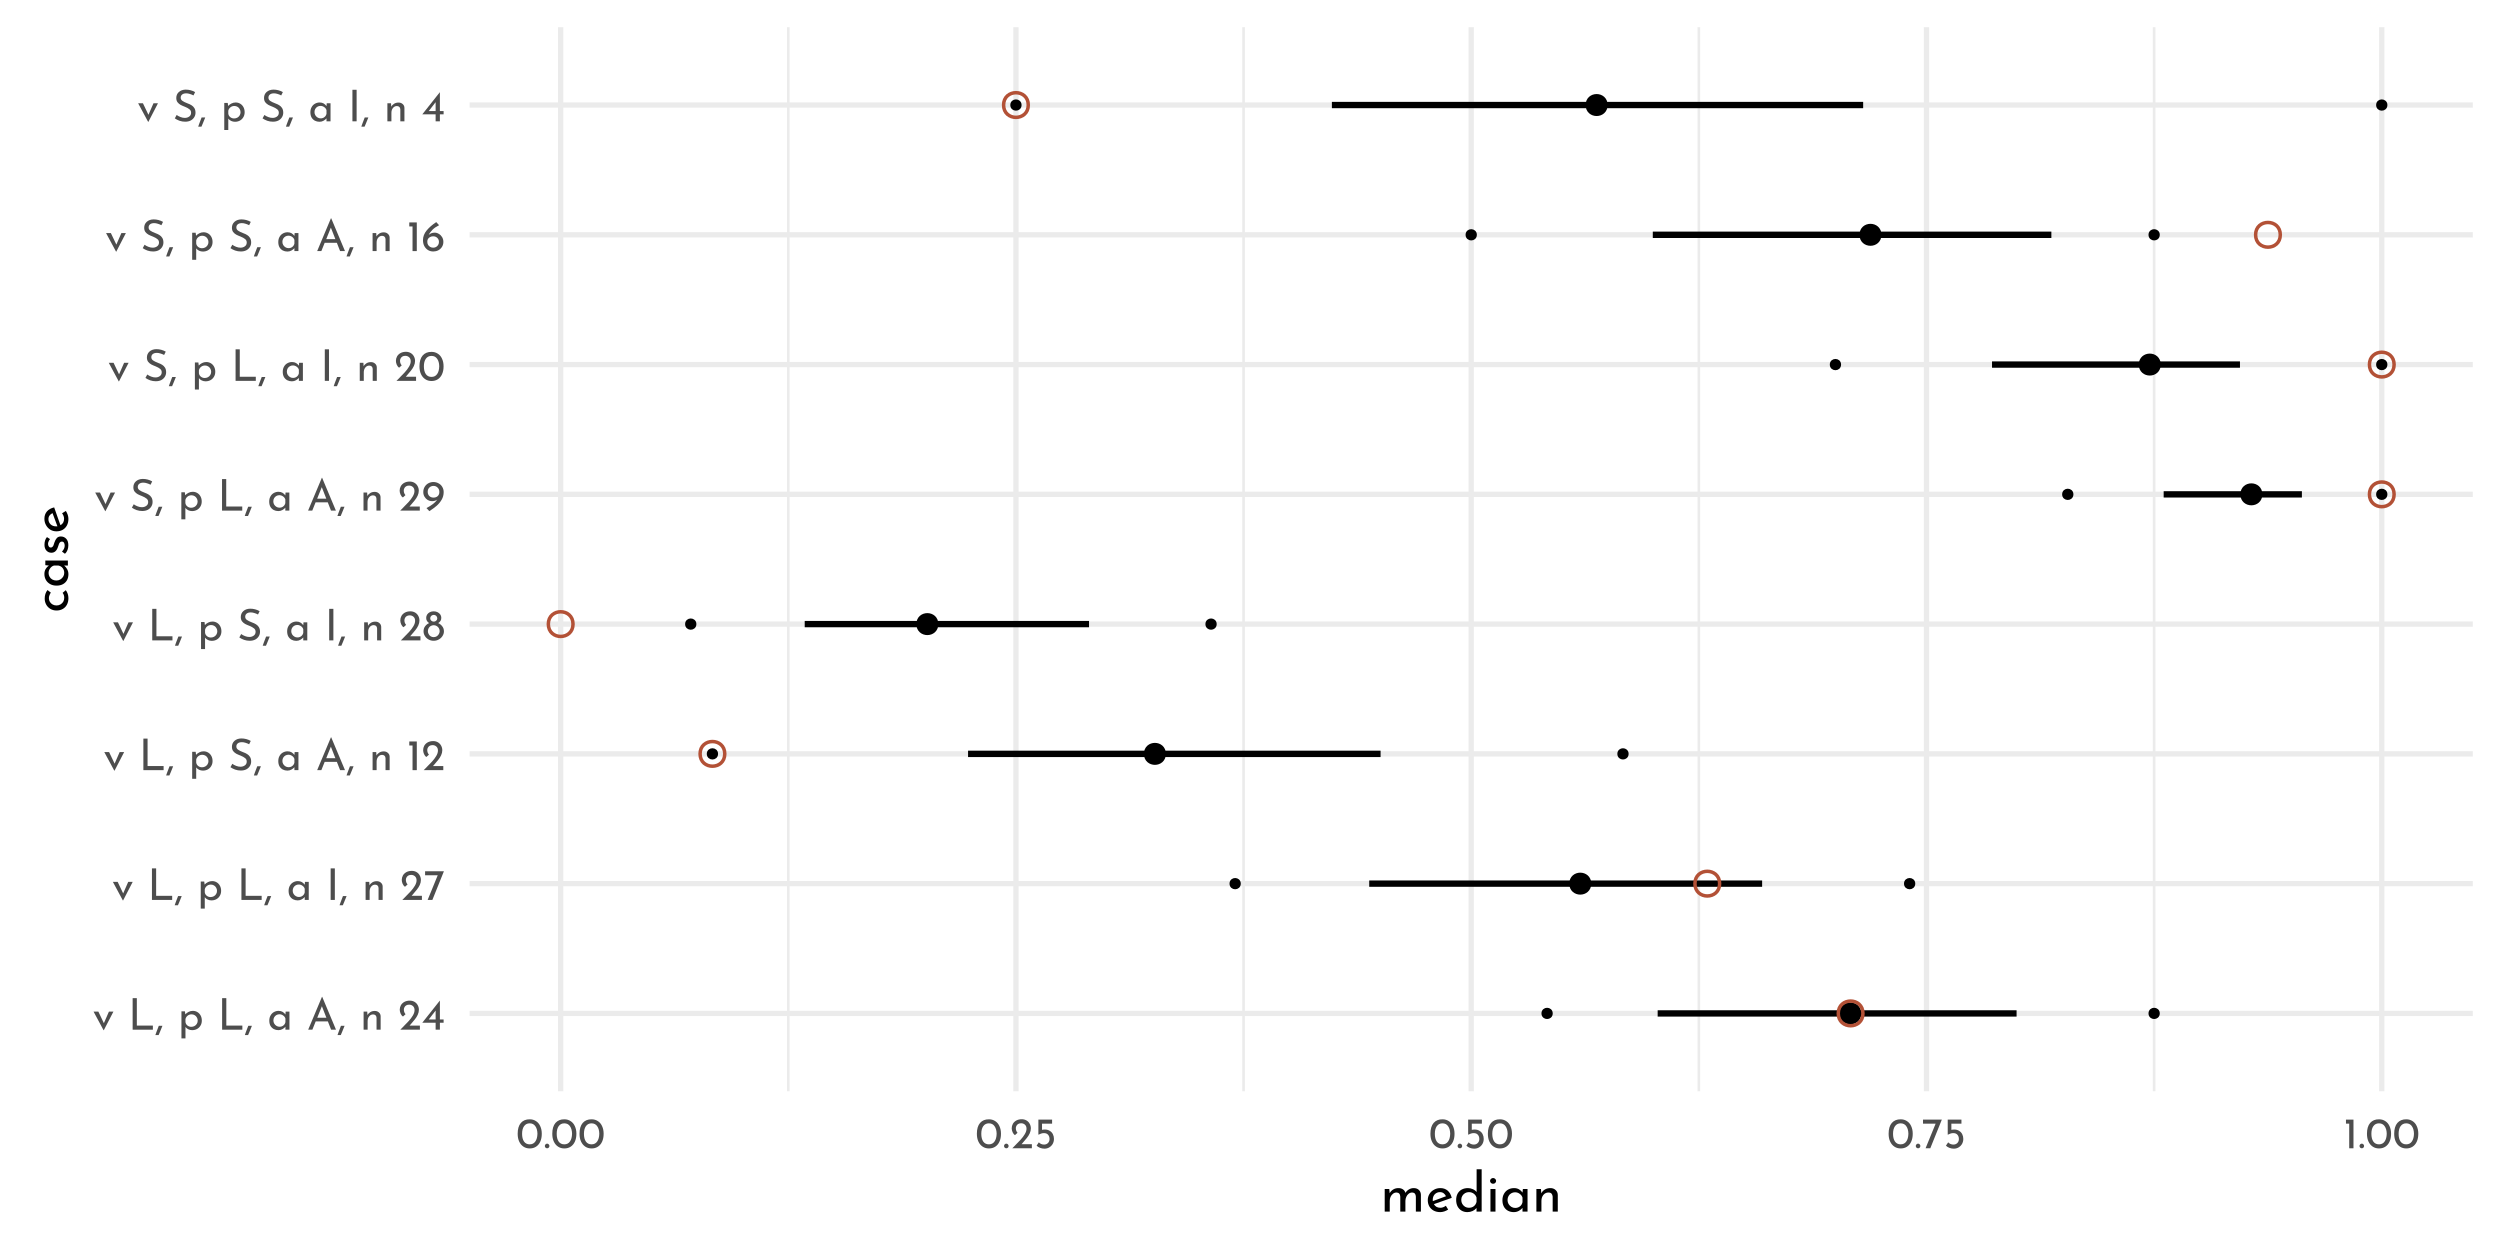 <?xml version="1.0" encoding="UTF-8"?>
<svg xmlns="http://www.w3.org/2000/svg" xmlns:xlink="http://www.w3.org/1999/xlink" width="504pt" height="252pt" viewBox="0 0 504 252" version="1.1">
<defs>
<g>
<symbol overflow="visible" id="glyph0-0">
<path style="stroke:none;" d=""/>
</symbol>
<symbol overflow="visible" id="glyph0-1">
<path style="stroke:none;" d="M 4.172 -3.641 L 2.234 0.109 L 2.188 0.109 L 0.172 -3.641 L 1.141 -3.641 L 2.25 -1.312 L 3.266 -3.641 Z M 4.172 -3.641 "/>
</symbol>
<symbol overflow="visible" id="glyph0-2">
<path style="stroke:none;" d=""/>
</symbol>
<symbol overflow="visible" id="glyph0-3">
<path style="stroke:none;" d="M 1.766 -6.359 L 1.766 -0.828 L 5 -0.828 L 5 0 L 0.922 0 L 0.922 -6.359 Z M 1.766 -6.359 "/>
</symbol>
<symbol overflow="visible" id="glyph0-4">
<path style="stroke:none;" d="M 0.953 0.453 L 0.688 1.078 L 0.031 1.078 L 0.25 0.453 C 0.52 -0.254 0.676 -0.664 0.719 -0.781 L 1.453 -0.781 Z M 0.953 0.453 "/>
</symbol>
<symbol overflow="visible" id="glyph0-5">
<path style="stroke:none;" d="M 3.016 -3.797 C 3.359 -3.797 3.664 -3.711 3.938 -3.547 C 4.219 -3.379 4.438 -3.145 4.594 -2.844 C 4.75 -2.551 4.828 -2.211 4.828 -1.828 C 4.828 -1.453 4.738 -1.117 4.562 -0.828 C 4.395 -0.535 4.16 -0.305 3.859 -0.141 C 3.566 0.016 3.238 0.094 2.875 0.094 C 2.602 0.094 2.348 0.035 2.109 -0.078 C 1.867 -0.191 1.676 -0.348 1.531 -0.547 L 1.531 1.75 L 0.719 1.75 L 0.719 -3.703 L 1.422 -3.703 L 1.5 -3.094 C 1.688 -3.301 1.91 -3.469 2.172 -3.594 C 2.43 -3.727 2.711 -3.797 3.016 -3.797 Z M 2.703 -0.578 C 2.93 -0.578 3.145 -0.629 3.344 -0.734 C 3.539 -0.836 3.695 -0.984 3.812 -1.172 C 3.938 -1.367 4 -1.586 4 -1.828 C 4 -2.066 3.941 -2.281 3.828 -2.469 C 3.723 -2.664 3.578 -2.816 3.391 -2.922 C 3.203 -3.035 2.992 -3.094 2.766 -3.094 C 2.453 -3.094 2.188 -3.004 1.969 -2.828 C 1.75 -2.66 1.602 -2.43 1.531 -2.141 L 1.531 -1.531 C 1.57 -1.25 1.703 -1.02 1.922 -0.844 C 2.148 -0.664 2.41 -0.578 2.703 -0.578 Z M 2.703 -0.578 "/>
</symbol>
<symbol overflow="visible" id="glyph0-6">
<path style="stroke:none;" d="M 4.453 -3.641 L 4.453 0 L 3.641 0 L 3.641 -0.594 C 3.504 -0.426 3.312 -0.27 3.062 -0.125 C 2.82 0.02 2.547 0.094 2.234 0.094 C 1.891 0.094 1.578 0.02 1.297 -0.125 C 1.016 -0.281 0.789 -0.5 0.625 -0.781 C 0.469 -1.07 0.391 -1.422 0.391 -1.828 C 0.391 -2.223 0.473 -2.566 0.641 -2.859 C 0.805 -3.16 1.031 -3.391 1.312 -3.547 C 1.602 -3.711 1.922 -3.797 2.266 -3.797 C 2.578 -3.797 2.848 -3.727 3.078 -3.594 C 3.305 -3.457 3.492 -3.281 3.641 -3.062 L 3.688 -3.641 Z M 2.453 -0.594 C 2.754 -0.594 3.008 -0.676 3.219 -0.844 C 3.438 -1.008 3.578 -1.234 3.641 -1.516 L 3.641 -2.25 C 3.566 -2.5 3.414 -2.703 3.188 -2.859 C 2.969 -3.023 2.711 -3.109 2.422 -3.109 C 2.211 -3.109 2.016 -3.055 1.828 -2.953 C 1.641 -2.848 1.488 -2.695 1.375 -2.5 C 1.27 -2.312 1.219 -2.098 1.219 -1.859 C 1.219 -1.629 1.273 -1.414 1.391 -1.219 C 1.504 -1.031 1.656 -0.879 1.844 -0.766 C 2.031 -0.648 2.234 -0.594 2.453 -0.594 Z M 2.453 -0.594 "/>
</symbol>
<symbol overflow="visible" id="glyph0-7">
<path style="stroke:none;" d="M 4.25 -1.672 L 1.797 -1.672 L 1.125 0 L 0.281 0 L 3.062 -6.625 L 3.109 -6.625 L 5.891 0 L 4.906 0 Z M 3.953 -2.406 L 3.047 -4.734 L 2.109 -2.406 Z M 3.953 -2.406 "/>
</symbol>
<symbol overflow="visible" id="glyph0-8">
<path style="stroke:none;" d="M 2.969 -3.781 C 3.312 -3.781 3.594 -3.676 3.812 -3.469 C 4.039 -3.27 4.156 -3.008 4.156 -2.688 L 4.156 0 L 3.328 0 L 3.328 -2.406 C 3.316 -2.613 3.254 -2.773 3.141 -2.891 C 3.035 -3.004 2.867 -3.066 2.641 -3.078 C 2.316 -3.078 2.051 -2.945 1.844 -2.688 C 1.633 -2.438 1.531 -2.109 1.531 -1.703 L 1.531 0 L 0.719 0 L 0.719 -3.641 L 1.453 -3.641 L 1.5 -2.938 C 1.633 -3.195 1.828 -3.398 2.078 -3.547 C 2.336 -3.703 2.633 -3.781 2.969 -3.781 Z M 2.969 -3.781 "/>
</symbol>
<symbol overflow="visible" id="glyph0-9">
<path style="stroke:none;" d="M 4.422 -0.828 L 4.422 0 L 0.469 0 L 0.766 -0.297 C 1.359 -0.891 1.82 -1.367 2.156 -1.734 C 2.5 -2.109 2.781 -2.484 3 -2.859 C 3.227 -3.242 3.344 -3.602 3.344 -3.938 C 3.344 -4.301 3.234 -4.578 3.016 -4.766 C 2.805 -4.953 2.551 -5.047 2.25 -5.047 C 2.008 -5.047 1.805 -4.992 1.641 -4.891 C 1.484 -4.785 1.367 -4.656 1.297 -4.5 C 1.223 -4.352 1.188 -4.207 1.188 -4.062 C 1.188 -3.688 1.301 -3.375 1.531 -3.125 L 1.016 -2.656 C 0.816 -2.77 0.656 -2.969 0.531 -3.25 C 0.414 -3.531 0.359 -3.789 0.359 -4.031 C 0.359 -4.352 0.438 -4.656 0.594 -4.938 C 0.758 -5.219 0.992 -5.441 1.297 -5.609 C 1.609 -5.773 1.973 -5.859 2.391 -5.859 C 2.742 -5.859 3.062 -5.773 3.344 -5.609 C 3.625 -5.441 3.836 -5.219 3.984 -4.938 C 4.141 -4.656 4.219 -4.348 4.219 -4.016 C 4.219 -3.68 4.141 -3.344 3.984 -3 C 3.828 -2.664 3.629 -2.352 3.391 -2.062 C 3.16 -1.77 2.852 -1.406 2.469 -0.969 L 2.344 -0.828 Z M 4.422 -0.828 "/>
</symbol>
<symbol overflow="visible" id="glyph0-10">
<path style="stroke:none;" d="M 4.406 -2.062 L 4.406 -1.406 L 3.656 -1.406 L 3.656 0 L 2.797 0 L 2.797 -1.406 L 0.109 -1.406 L 3.641 -5.859 L 3.656 -5.859 L 3.656 -2.062 Z M 2.797 -2.062 L 2.797 -3.859 L 1.406 -2.062 Z M 2.797 -2.062 "/>
</symbol>
<symbol overflow="visible" id="glyph0-11">
<path style="stroke:none;" d="M 1.766 -6.359 L 1.766 0 L 0.922 0 L 0.922 -6.359 Z M 1.766 -6.359 "/>
</symbol>
<symbol overflow="visible" id="glyph0-12">
<path style="stroke:none;" d="M 4.062 -5.781 L 1.734 0 L 0.781 0 L 2.812 -4.969 L 0.266 -4.969 L 0.266 -5.781 Z M 4.062 -5.781 "/>
</symbol>
<symbol overflow="visible" id="glyph0-13">
<path style="stroke:none;" d="M 4.203 -5.219 C 3.973 -5.344 3.727 -5.441 3.469 -5.516 C 3.219 -5.598 2.977 -5.641 2.75 -5.641 C 2.395 -5.641 2.117 -5.562 1.922 -5.406 C 1.723 -5.25 1.625 -5.035 1.625 -4.766 C 1.625 -4.504 1.738 -4.289 1.969 -4.125 C 2.207 -3.957 2.547 -3.789 2.984 -3.625 C 3.316 -3.508 3.594 -3.379 3.812 -3.234 C 4.039 -3.098 4.227 -2.91 4.375 -2.672 C 4.531 -2.43 4.609 -2.117 4.609 -1.734 C 4.609 -1.398 4.52 -1.094 4.344 -0.812 C 4.176 -0.539 3.938 -0.32 3.625 -0.156 C 3.312 0 2.945 0.078 2.531 0.078 C 2.133 0.078 1.754 0.016 1.391 -0.109 C 1.023 -0.242 0.707 -0.406 0.438 -0.594 L 0.812 -1.281 C 1.031 -1.113 1.289 -0.973 1.594 -0.859 C 1.895 -0.742 2.18 -0.688 2.453 -0.688 C 2.785 -0.688 3.078 -0.773 3.328 -0.953 C 3.586 -1.129 3.719 -1.391 3.719 -1.734 C 3.719 -2.023 3.609 -2.254 3.391 -2.422 C 3.18 -2.598 2.883 -2.766 2.5 -2.922 C 2.145 -3.055 1.848 -3.188 1.609 -3.312 C 1.367 -3.445 1.16 -3.625 0.984 -3.844 C 0.816 -4.07 0.734 -4.359 0.734 -4.703 C 0.734 -5.191 0.906 -5.594 1.25 -5.906 C 1.602 -6.219 2.062 -6.379 2.625 -6.391 C 3.312 -6.391 3.945 -6.223 4.531 -5.891 Z M 4.203 -5.219 "/>
</symbol>
<symbol overflow="visible" id="glyph0-14">
<path style="stroke:none;" d="M 1.984 -5.781 L 1.984 0 L 1.125 0 L 1.125 -4.969 L 0.469 -4.969 L 0.469 -5.781 Z M 1.984 -5.781 "/>
</symbol>
<symbol overflow="visible" id="glyph0-15">
<path style="stroke:none;" d="M 0.25 -1.828 C 0.25 -2.234 0.359 -2.578 0.578 -2.859 C 0.805 -3.148 1.07 -3.359 1.375 -3.484 C 1.188 -3.609 1.039 -3.754 0.938 -3.922 C 0.832 -4.086 0.781 -4.289 0.781 -4.531 C 0.781 -4.781 0.844 -5.004 0.969 -5.203 C 1.102 -5.41 1.285 -5.57 1.516 -5.688 C 1.742 -5.801 2.004 -5.859 2.297 -5.859 C 2.578 -5.859 2.832 -5.801 3.062 -5.688 C 3.301 -5.57 3.488 -5.414 3.625 -5.219 C 3.758 -5.02 3.828 -4.801 3.828 -4.562 C 3.828 -4.312 3.773 -4.102 3.672 -3.938 C 3.566 -3.77 3.41 -3.617 3.203 -3.484 C 3.523 -3.348 3.797 -3.133 4.016 -2.844 C 4.242 -2.562 4.359 -2.223 4.359 -1.828 C 4.359 -1.492 4.266 -1.18 4.078 -0.891 C 3.898 -0.598 3.648 -0.363 3.328 -0.188 C 3.016 -0.008 2.664 0.078 2.281 0.078 C 1.906 0.078 1.562 -0.008 1.25 -0.188 C 0.938 -0.363 0.691 -0.598 0.516 -0.891 C 0.336 -1.18 0.25 -1.492 0.25 -1.828 Z M 1.594 -4.438 C 1.594 -4.25 1.664 -4.094 1.812 -3.969 C 1.957 -3.844 2.125 -3.781 2.312 -3.781 C 2.5 -3.781 2.66 -3.844 2.797 -3.969 C 2.941 -4.094 3.016 -4.25 3.016 -4.438 C 3.016 -4.633 2.945 -4.801 2.812 -4.938 C 2.676 -5.07 2.508 -5.141 2.312 -5.141 C 2.113 -5.141 1.941 -5.07 1.797 -4.938 C 1.66 -4.801 1.594 -4.633 1.594 -4.438 Z M 1.125 -1.859 C 1.125 -1.648 1.176 -1.453 1.281 -1.266 C 1.383 -1.078 1.523 -0.926 1.703 -0.812 C 1.879 -0.707 2.07 -0.656 2.281 -0.656 C 2.5 -0.656 2.703 -0.707 2.891 -0.812 C 3.078 -0.926 3.223 -1.078 3.328 -1.266 C 3.441 -1.453 3.5 -1.648 3.5 -1.859 C 3.5 -2.078 3.445 -2.273 3.344 -2.453 C 3.238 -2.641 3.094 -2.785 2.906 -2.891 C 2.719 -3.004 2.52 -3.062 2.312 -3.062 C 2.094 -3.062 1.891 -3.008 1.703 -2.906 C 1.523 -2.801 1.383 -2.656 1.281 -2.469 C 1.176 -2.281 1.125 -2.078 1.125 -1.859 Z M 1.125 -1.859 "/>
</symbol>
<symbol overflow="visible" id="glyph0-16">
<path style="stroke:none;" d="M 2.359 -5.766 C 2.742 -5.766 3.094 -5.676 3.406 -5.5 C 3.727 -5.332 3.977 -5.094 4.156 -4.781 C 4.344 -4.469 4.438 -4.117 4.438 -3.734 C 4.438 -3.16 4.297 -2.641 4.016 -2.172 C 3.742 -1.711 3.41 -1.312 3.016 -0.969 C 2.617 -0.625 2.129 -0.266 1.547 0.109 L 0.969 -0.516 C 1.477 -0.773 1.922 -1.051 2.297 -1.344 C 2.68 -1.645 2.969 -1.941 3.156 -2.234 C 2.883 -2.016 2.523 -1.906 2.078 -1.906 C 1.773 -1.906 1.488 -1.984 1.219 -2.141 C 0.957 -2.305 0.742 -2.523 0.578 -2.797 C 0.41 -3.078 0.328 -3.391 0.328 -3.734 C 0.328 -4.141 0.422 -4.492 0.609 -4.797 C 0.797 -5.109 1.047 -5.348 1.359 -5.516 C 1.672 -5.68 2.004 -5.766 2.359 -5.766 Z M 1.219 -3.797 C 1.219 -3.441 1.328 -3.156 1.547 -2.938 C 1.773 -2.727 2.055 -2.625 2.391 -2.625 C 2.734 -2.625 3.016 -2.723 3.234 -2.922 C 3.453 -3.129 3.562 -3.383 3.562 -3.688 L 3.562 -3.859 C 3.551 -4.172 3.43 -4.438 3.203 -4.656 C 2.984 -4.875 2.711 -4.984 2.391 -4.984 C 2.055 -4.984 1.773 -4.867 1.547 -4.641 C 1.328 -4.422 1.219 -4.141 1.219 -3.797 Z M 1.219 -3.797 "/>
</symbol>
<symbol overflow="visible" id="glyph0-17">
<path style="stroke:none;" d="M 2.75 0.031 C 2.27 0.031 1.848 -0.086 1.484 -0.328 C 1.117 -0.566 0.832 -0.906 0.625 -1.344 C 0.414 -1.789 0.312 -2.316 0.312 -2.922 C 0.312 -3.879 0.523 -4.609 0.953 -5.109 C 1.391 -5.609 1.988 -5.852 2.75 -5.844 C 3.219 -5.844 3.633 -5.723 4 -5.484 C 4.375 -5.254 4.66 -4.914 4.859 -4.469 C 5.066 -4.031 5.172 -3.516 5.172 -2.922 C 5.172 -2.305 5.066 -1.773 4.859 -1.328 C 4.66 -0.891 4.375 -0.551 4 -0.312 C 3.633 -0.082 3.219 0.031 2.75 0.031 Z M 2.734 -0.797 C 3.234 -0.797 3.613 -0.988 3.875 -1.375 C 4.145 -1.758 4.285 -2.281 4.297 -2.938 C 4.285 -3.57 4.145 -4.078 3.875 -4.453 C 3.613 -4.836 3.234 -5.031 2.734 -5.031 C 2.242 -5.031 1.863 -4.836 1.594 -4.453 C 1.332 -4.078 1.203 -3.566 1.203 -2.922 C 1.203 -2.266 1.332 -1.742 1.594 -1.359 C 1.863 -0.984 2.242 -0.797 2.734 -0.797 Z M 2.734 -0.797 "/>
</symbol>
<symbol overflow="visible" id="glyph0-18">
<path style="stroke:none;" d="M 2.688 -3.719 C 2.988 -3.719 3.27 -3.633 3.531 -3.469 C 3.801 -3.312 4.02 -3.094 4.188 -2.812 C 4.352 -2.531 4.438 -2.211 4.438 -1.859 C 4.438 -1.484 4.344 -1.145 4.156 -0.844 C 3.969 -0.551 3.719 -0.32 3.406 -0.156 C 3.094 0 2.758 0.078 2.406 0.078 C 2.02 0.078 1.664 -0.016 1.344 -0.203 C 1.031 -0.398 0.781 -0.672 0.594 -1.016 C 0.414 -1.359 0.328 -1.758 0.328 -2.219 C 0.328 -2.914 0.578 -3.566 1.078 -4.172 C 1.578 -4.773 2.219 -5.332 3 -5.844 L 3.578 -5.219 C 3.047 -4.957 2.602 -4.656 2.25 -4.312 C 1.906 -3.969 1.648 -3.613 1.484 -3.25 C 1.785 -3.562 2.188 -3.719 2.688 -3.719 Z M 2.375 -0.688 C 2.707 -0.688 2.984 -0.797 3.203 -1.016 C 3.43 -1.234 3.547 -1.516 3.547 -1.859 C 3.547 -2.191 3.43 -2.461 3.203 -2.672 C 2.984 -2.879 2.707 -2.984 2.375 -2.984 C 2.164 -2.984 1.969 -2.938 1.781 -2.844 C 1.602 -2.758 1.461 -2.641 1.359 -2.484 C 1.254 -2.328 1.203 -2.16 1.203 -1.984 L 1.203 -1.828 C 1.203 -1.617 1.254 -1.426 1.359 -1.25 C 1.461 -1.082 1.602 -0.945 1.781 -0.844 C 1.969 -0.738 2.164 -0.688 2.375 -0.688 Z M 2.375 -0.688 "/>
</symbol>
<symbol overflow="visible" id="glyph0-19">
<path style="stroke:none;" d="M 0.297 -0.469 C 0.297 -0.594 0.344 -0.703 0.438 -0.797 C 0.531 -0.891 0.641 -0.938 0.766 -0.938 C 0.879 -0.938 0.984 -0.891 1.078 -0.797 C 1.172 -0.703 1.219 -0.594 1.219 -0.469 C 1.219 -0.332 1.172 -0.219 1.078 -0.125 C 0.984 -0.039 0.879 0 0.766 0 C 0.641 0 0.531 -0.039 0.438 -0.125 C 0.344 -0.219 0.297 -0.332 0.297 -0.469 Z M 0.297 -0.469 "/>
</symbol>
<symbol overflow="visible" id="glyph0-20">
<path style="stroke:none;" d="M 2.266 -3.781 C 2.641 -3.781 2.961 -3.691 3.234 -3.516 C 3.516 -3.348 3.723 -3.125 3.859 -2.844 C 4.004 -2.562 4.078 -2.242 4.078 -1.891 C 4.078 -1.523 3.992 -1.191 3.828 -0.891 C 3.66 -0.598 3.43 -0.363 3.141 -0.188 C 2.848 -0.008 2.52 0.078 2.156 0.078 C 1.852 0.078 1.555 0.02 1.266 -0.094 C 0.984 -0.207 0.754 -0.352 0.578 -0.531 L 1.031 -1.203 C 1.145 -1.066 1.297 -0.957 1.484 -0.875 C 1.68 -0.789 1.879 -0.75 2.078 -0.75 C 2.398 -0.75 2.664 -0.852 2.875 -1.062 C 3.082 -1.27 3.188 -1.535 3.188 -1.859 C 3.188 -2.223 3.086 -2.516 2.891 -2.734 C 2.703 -2.953 2.426 -3.062 2.062 -3.062 C 1.863 -3.062 1.676 -3.031 1.5 -2.969 C 1.32 -2.914 1.133 -2.836 0.938 -2.734 L 0.938 -5.781 L 3.703 -5.781 L 3.703 -4.969 L 1.672 -4.969 L 1.672 -3.719 C 1.859 -3.758 2.055 -3.781 2.266 -3.781 Z M 2.266 -3.781 "/>
</symbol>
<symbol overflow="visible" id="glyph1-0">
<path style="stroke:none;" d=""/>
</symbol>
<symbol overflow="visible" id="glyph1-1">
<path style="stroke:none;" d="M 6.734 -4.734 C 7.172 -4.734 7.52 -4.609 7.781 -4.359 C 8.039 -4.117 8.176 -3.789 8.188 -3.375 L 8.188 0 L 7.172 0 L 7.172 -3 C 7.148 -3.539 6.91 -3.82 6.453 -3.844 C 6.18 -3.844 5.941 -3.766 5.734 -3.609 C 5.523 -3.453 5.363 -3.242 5.25 -2.984 C 5.133 -2.734 5.07 -2.461 5.062 -2.172 L 5.062 0 L 4.031 0 L 4.031 -3 C 4.008 -3.539 3.758 -3.82 3.281 -3.844 C 3.02 -3.844 2.785 -3.766 2.578 -3.609 C 2.367 -3.453 2.203 -3.242 2.078 -2.984 C 1.961 -2.723 1.906 -2.445 1.906 -2.156 L 1.906 0 L 0.891 0 L 0.891 -4.547 L 1.812 -4.547 L 1.891 -3.703 C 2.066 -4.023 2.305 -4.273 2.609 -4.453 C 2.91 -4.641 3.258 -4.734 3.656 -4.734 C 4.02 -4.734 4.328 -4.645 4.578 -4.469 C 4.828 -4.301 4.988 -4.066 5.062 -3.766 C 5.25 -4.066 5.488 -4.301 5.781 -4.469 C 6.07 -4.645 6.391 -4.734 6.734 -4.734 Z M 6.734 -4.734 "/>
</symbol>
<symbol overflow="visible" id="glyph1-2">
<path style="stroke:none;" d="M 3.031 -0.766 C 3.406 -0.766 3.773 -0.898 4.141 -1.172 L 4.609 -0.406 C 4.367 -0.25 4.109 -0.125 3.828 -0.031 C 3.547 0.062 3.27 0.109 3 0.109 C 2.5 0.109 2.055 0.004 1.672 -0.203 C 1.297 -0.41 1.004 -0.695 0.797 -1.062 C 0.598 -1.426 0.5 -1.844 0.5 -2.312 C 0.5 -2.758 0.609 -3.164 0.828 -3.531 C 1.055 -3.906 1.363 -4.195 1.75 -4.406 C 2.133 -4.625 2.562 -4.734 3.031 -4.734 C 3.625 -4.734 4.117 -4.562 4.516 -4.219 C 4.91 -3.875 5.18 -3.391 5.328 -2.766 L 1.734 -1.5 C 1.859 -1.27 2.031 -1.086 2.25 -0.953 C 2.477 -0.828 2.738 -0.766 3.031 -0.766 Z M 2.953 -3.922 C 2.535 -3.922 2.188 -3.773 1.906 -3.484 C 1.633 -3.191 1.5 -2.816 1.5 -2.359 C 1.5 -2.254 1.504 -2.172 1.516 -2.109 L 4.172 -3.094 C 4.055 -3.344 3.898 -3.539 3.703 -3.688 C 3.504 -3.844 3.254 -3.922 2.953 -3.922 Z M 2.953 -3.922 "/>
</symbol>
<symbol overflow="visible" id="glyph1-3">
<path style="stroke:none;" d="M 5.641 -8.531 L 5.641 0 L 4.609 0 L 4.609 -0.719 C 4.391 -0.457 4.117 -0.254 3.797 -0.109 C 3.484 0.035 3.133 0.109 2.75 0.109 C 2.32 0.109 1.938 0.008 1.594 -0.188 C 1.25 -0.395 0.977 -0.68 0.781 -1.047 C 0.594 -1.422 0.5 -1.852 0.5 -2.344 C 0.5 -2.832 0.598 -3.258 0.797 -3.625 C 1.004 -3.988 1.285 -4.266 1.641 -4.453 C 2.004 -4.641 2.414 -4.734 2.875 -4.734 C 3.219 -4.734 3.547 -4.66 3.859 -4.516 C 4.18 -4.379 4.438 -4.188 4.625 -3.938 L 4.625 -8.531 Z M 3.062 -0.766 C 3.457 -0.766 3.789 -0.867 4.062 -1.078 C 4.344 -1.297 4.523 -1.586 4.609 -1.953 L 4.609 -2.812 C 4.523 -3.133 4.336 -3.398 4.047 -3.609 C 3.766 -3.816 3.438 -3.922 3.062 -3.922 C 2.789 -3.922 2.535 -3.852 2.297 -3.719 C 2.066 -3.582 1.879 -3.395 1.734 -3.156 C 1.598 -2.926 1.531 -2.66 1.531 -2.359 C 1.531 -2.055 1.598 -1.785 1.734 -1.547 C 1.879 -1.305 2.066 -1.113 2.297 -0.969 C 2.535 -0.832 2.789 -0.766 3.062 -0.766 Z M 3.062 -0.766 "/>
</symbol>
<symbol overflow="visible" id="glyph1-4">
<path style="stroke:none;" d="M 1.906 -4.547 L 1.906 0 L 0.891 0 L 0.891 -4.547 Z M 0.812 -6.188 C 0.812 -6.344 0.875 -6.477 1 -6.594 C 1.125 -6.707 1.266 -6.766 1.422 -6.766 C 1.586 -6.766 1.727 -6.707 1.844 -6.594 C 1.969 -6.477 2.031 -6.344 2.031 -6.188 C 2.031 -6.02 1.969 -5.879 1.844 -5.766 C 1.727 -5.66 1.586 -5.609 1.422 -5.609 C 1.266 -5.609 1.125 -5.66 1 -5.766 C 0.875 -5.879 0.812 -6.02 0.812 -6.188 Z M 0.812 -6.188 "/>
</symbol>
<symbol overflow="visible" id="glyph1-5">
<path style="stroke:none;" d="M 5.562 -4.547 L 5.562 0 L 4.547 0 L 4.547 -0.75 C 4.379 -0.531 4.141 -0.332 3.828 -0.156 C 3.523 0.02 3.18 0.109 2.797 0.109 C 2.359 0.109 1.961 0.016 1.609 -0.172 C 1.266 -0.359 0.992 -0.629 0.797 -0.984 C 0.598 -1.348 0.5 -1.781 0.5 -2.281 C 0.5 -2.781 0.602 -3.211 0.812 -3.578 C 1.02 -3.953 1.301 -4.238 1.656 -4.438 C 2.008 -4.633 2.406 -4.734 2.844 -4.734 C 3.227 -4.734 3.562 -4.648 3.844 -4.484 C 4.133 -4.316 4.367 -4.098 4.547 -3.828 L 4.625 -4.547 Z M 3.062 -0.734 C 3.438 -0.734 3.758 -0.836 4.031 -1.047 C 4.301 -1.254 4.473 -1.539 4.547 -1.906 L 4.547 -2.812 C 4.453 -3.125 4.266 -3.379 3.984 -3.578 C 3.711 -3.785 3.395 -3.891 3.031 -3.891 C 2.758 -3.891 2.508 -3.82 2.281 -3.688 C 2.051 -3.562 1.867 -3.379 1.734 -3.141 C 1.598 -2.898 1.531 -2.629 1.531 -2.328 C 1.531 -2.035 1.598 -1.77 1.734 -1.531 C 1.879 -1.289 2.066 -1.098 2.297 -0.953 C 2.535 -0.805 2.789 -0.734 3.062 -0.734 Z M 3.062 -0.734 "/>
</symbol>
<symbol overflow="visible" id="glyph1-6">
<path style="stroke:none;" d="M 3.719 -4.734 C 4.145 -4.734 4.492 -4.602 4.766 -4.344 C 5.047 -4.094 5.191 -3.766 5.203 -3.359 L 5.203 0 L 4.172 0 L 4.172 -3.016 C 4.148 -3.273 4.07 -3.477 3.938 -3.625 C 3.801 -3.77 3.594 -3.844 3.312 -3.844 C 2.906 -3.844 2.566 -3.68 2.297 -3.359 C 2.035 -3.035 1.906 -2.629 1.906 -2.141 L 1.906 0 L 0.891 0 L 0.891 -4.547 L 1.812 -4.547 L 1.875 -3.672 C 2.039 -4.004 2.285 -4.266 2.609 -4.453 C 2.93 -4.641 3.301 -4.734 3.719 -4.734 Z M 3.719 -4.734 "/>
</symbol>
<symbol overflow="visible" id="glyph2-0">
<path style="stroke:none;" d=""/>
</symbol>
<symbol overflow="visible" id="glyph2-1">
<path style="stroke:none;" d="M -0.422 -4.594 C -0.254 -4.383 -0.125 -4.141 -0.031 -3.859 C 0.062 -3.578 0.109 -3.285 0.109 -2.984 C 0.109 -2.492 0.008 -2.062 -0.188 -1.688 C -0.383 -1.312 -0.664 -1.02 -1.031 -0.812 C -1.395 -0.602 -1.812 -0.5 -2.281 -0.5 C -2.75 -0.5 -3.164 -0.609 -3.531 -0.828 C -3.895 -1.047 -4.176 -1.336 -4.375 -1.703 C -4.57 -2.066 -4.672 -2.461 -4.672 -2.891 C -4.672 -3.586 -4.484 -4.164 -4.109 -4.625 L -3.438 -4.109 C -3.539 -3.961 -3.629 -3.789 -3.703 -3.594 C -3.785 -3.406 -3.828 -3.203 -3.828 -2.984 C -3.828 -2.711 -3.758 -2.461 -3.625 -2.234 C -3.488 -2.016 -3.301 -1.836 -3.062 -1.703 C -2.832 -1.578 -2.57 -1.516 -2.281 -1.516 C -2 -1.516 -1.738 -1.582 -1.5 -1.719 C -1.27 -1.852 -1.082 -2.035 -0.938 -2.266 C -0.801 -2.504 -0.734 -2.773 -0.734 -3.078 C -0.734 -3.453 -0.844 -3.781 -1.062 -4.062 Z M -0.422 -4.594 "/>
</symbol>
<symbol overflow="visible" id="glyph2-2">
<path style="stroke:none;" d="M -4.547 -5.562 L 0 -5.562 L 0 -4.547 L -0.75 -4.547 C -0.531 -4.379 -0.332 -4.141 -0.156 -3.828 C 0.02 -3.523 0.109 -3.18 0.109 -2.797 C 0.109 -2.359 0.016 -1.961 -0.172 -1.609 C -0.359 -1.266 -0.629 -0.992 -0.984 -0.797 C -1.348 -0.598 -1.781 -0.5 -2.281 -0.5 C -2.781 -0.5 -3.211 -0.602 -3.578 -0.812 C -3.953 -1.02 -4.238 -1.301 -4.438 -1.656 C -4.633 -2.008 -4.734 -2.406 -4.734 -2.844 C -4.734 -3.227 -4.648 -3.562 -4.484 -3.844 C -4.316 -4.133 -4.098 -4.367 -3.828 -4.547 L -4.547 -4.625 Z M -0.734 -3.062 C -0.734 -3.438 -0.836 -3.758 -1.047 -4.031 C -1.254 -4.301 -1.539 -4.473 -1.906 -4.547 L -2.812 -4.547 C -3.125 -4.453 -3.379 -4.266 -3.578 -3.984 C -3.785 -3.711 -3.891 -3.395 -3.891 -3.031 C -3.891 -2.758 -3.82 -2.508 -3.688 -2.281 C -3.562 -2.051 -3.379 -1.867 -3.141 -1.734 C -2.898 -1.598 -2.629 -1.531 -2.328 -1.531 C -2.035 -1.531 -1.77 -1.598 -1.531 -1.734 C -1.289 -1.879 -1.098 -2.066 -0.953 -2.297 C -0.805 -2.535 -0.734 -2.789 -0.734 -3.062 Z M -0.734 -3.062 "/>
</symbol>
<symbol overflow="visible" id="glyph2-3">
<path style="stroke:none;" d="M 0.094 -2.172 C 0.094 -1.836 0.035 -1.52 -0.078 -1.219 C -0.191 -0.914 -0.363 -0.664 -0.594 -0.469 L -1.188 -0.906 C -1.008 -1.094 -0.875 -1.285 -0.781 -1.484 C -0.688 -1.691 -0.641 -1.895 -0.641 -2.094 C -0.641 -2.332 -0.688 -2.531 -0.781 -2.688 C -0.875 -2.844 -1.02 -2.922 -1.219 -2.922 C -1.375 -2.922 -1.5 -2.867 -1.594 -2.766 C -1.688 -2.672 -1.754 -2.562 -1.797 -2.438 C -1.848 -2.32 -1.914 -2.125 -2 -1.844 C -2.25 -1.062 -2.691 -0.672 -3.328 -0.672 C -3.711 -0.672 -4.039 -0.812 -4.312 -1.094 C -4.582 -1.375 -4.719 -1.77 -4.719 -2.281 C -4.719 -2.602 -4.676 -2.891 -4.594 -3.141 C -4.52 -3.391 -4.395 -3.617 -4.219 -3.828 L -3.594 -3.422 C -3.707 -3.305 -3.801 -3.156 -3.875 -2.969 C -3.957 -2.789 -4 -2.625 -4 -2.469 C -4 -2.258 -3.945 -2.082 -3.844 -1.938 C -3.75 -1.789 -3.617 -1.719 -3.453 -1.719 C -3.316 -1.719 -3.203 -1.766 -3.109 -1.859 C -3.016 -1.953 -2.945 -2.051 -2.906 -2.156 C -2.863 -2.258 -2.797 -2.461 -2.703 -2.766 C -2.578 -3.141 -2.414 -3.43 -2.219 -3.641 C -2.02 -3.848 -1.754 -3.953 -1.422 -3.953 C -0.984 -3.953 -0.617 -3.797 -0.328 -3.484 C -0.047 -3.18 0.094 -2.742 0.094 -2.172 Z M 0.094 -2.172 "/>
</symbol>
<symbol overflow="visible" id="glyph2-4">
<path style="stroke:none;" d="M -0.766 -3.031 C -0.766 -3.406 -0.898 -3.773 -1.172 -4.141 L -0.406 -4.609 C -0.25 -4.367 -0.125 -4.109 -0.031 -3.828 C 0.062 -3.547 0.109 -3.27 0.109 -3 C 0.109 -2.5 0.004 -2.055 -0.203 -1.672 C -0.41 -1.297 -0.695 -1.004 -1.062 -0.797 C -1.426 -0.598 -1.844 -0.5 -2.312 -0.5 C -2.758 -0.5 -3.164 -0.609 -3.531 -0.828 C -3.906 -1.055 -4.195 -1.363 -4.406 -1.75 C -4.625 -2.133 -4.734 -2.562 -4.734 -3.031 C -4.734 -3.625 -4.562 -4.117 -4.219 -4.516 C -3.875 -4.91 -3.391 -5.18 -2.766 -5.328 L -1.5 -1.734 C -1.27 -1.859 -1.086 -2.031 -0.953 -2.25 C -0.828 -2.477 -0.766 -2.738 -0.766 -3.031 Z M -3.922 -2.953 C -3.922 -2.535 -3.773 -2.188 -3.484 -1.906 C -3.191 -1.633 -2.816 -1.5 -2.359 -1.5 C -2.254 -1.5 -2.172 -1.504 -2.109 -1.516 L -3.094 -4.172 C -3.344 -4.055 -3.539 -3.898 -3.688 -3.703 C -3.844 -3.504 -3.922 -3.254 -3.922 -2.953 Z M -3.922 -2.953 "/>
</symbol>
</g>
<clipPath id="clip1">
  <path d="M 158 5.48 L 160 5.48 L 160 220 L 158 220 Z M 158 5.48 "/>
</clipPath>
<clipPath id="clip2">
  <path d="M 250 5.48 L 251 5.48 L 251 220 L 250 220 Z M 250 5.48 "/>
</clipPath>
<clipPath id="clip3">
  <path d="M 342 5.48 L 343 5.48 L 343 220 L 342 220 Z M 342 5.48 "/>
</clipPath>
<clipPath id="clip4">
  <path d="M 434 5.48 L 435 5.48 L 435 220 L 434 220 Z M 434 5.48 "/>
</clipPath>
<clipPath id="clip5">
  <path d="M 94.676 203 L 498.523 203 L 498.523 205 L 94.676 205 Z M 94.676 203 "/>
</clipPath>
<clipPath id="clip6">
  <path d="M 94.676 177 L 498.523 177 L 498.523 179 L 94.676 179 Z M 94.676 177 "/>
</clipPath>
<clipPath id="clip7">
  <path d="M 94.676 151 L 498.523 151 L 498.523 153 L 94.676 153 Z M 94.676 151 "/>
</clipPath>
<clipPath id="clip8">
  <path d="M 94.676 125 L 498.523 125 L 498.523 127 L 94.676 127 Z M 94.676 125 "/>
</clipPath>
<clipPath id="clip9">
  <path d="M 94.676 99 L 498.523 99 L 498.523 101 L 94.676 101 Z M 94.676 99 "/>
</clipPath>
<clipPath id="clip10">
  <path d="M 94.676 72 L 498.523 72 L 498.523 75 L 94.676 75 Z M 94.676 72 "/>
</clipPath>
<clipPath id="clip11">
  <path d="M 94.676 46 L 498.523 46 L 498.523 48 L 94.676 48 Z M 94.676 46 "/>
</clipPath>
<clipPath id="clip12">
  <path d="M 94.676 20 L 498.523 20 L 498.523 22 L 94.676 22 Z M 94.676 20 "/>
</clipPath>
<clipPath id="clip13">
  <path d="M 112 5.48 L 114 5.48 L 114 220 L 112 220 Z M 112 5.48 "/>
</clipPath>
<clipPath id="clip14">
  <path d="M 204 5.48 L 206 5.48 L 206 220 L 204 220 Z M 204 5.48 "/>
</clipPath>
<clipPath id="clip15">
  <path d="M 296 5.48 L 298 5.48 L 298 220 L 296 220 Z M 296 5.48 "/>
</clipPath>
<clipPath id="clip16">
  <path d="M 387 5.48 L 389 5.48 L 389 220 L 387 220 Z M 387 5.48 "/>
</clipPath>
<clipPath id="clip17">
  <path d="M 479 5.48 L 481 5.48 L 481 220 L 479 220 Z M 479 5.48 "/>
</clipPath>
</defs>
<g id="surface520">
<rect x="0" y="0" width="504" height="252" style="fill:rgb(100%,100%,100%);fill-opacity:1;stroke:none;"/>
<g clip-path="url(#clip1)" clip-rule="nonzero">
<path style="fill:none;stroke-width:0.533;stroke-linecap:butt;stroke-linejoin:round;stroke:rgb(92.157%,92.157%,92.157%);stroke-opacity:1;stroke-miterlimit:10;" d="M 158.922 220 L 158.922 5.48 "/>
</g>
<g clip-path="url(#clip2)" clip-rule="nonzero">
<path style="fill:none;stroke-width:0.533;stroke-linecap:butt;stroke-linejoin:round;stroke:rgb(92.157%,92.157%,92.157%);stroke-opacity:1;stroke-miterlimit:10;" d="M 250.707 220 L 250.707 5.48 "/>
</g>
<g clip-path="url(#clip3)" clip-rule="nonzero">
<path style="fill:none;stroke-width:0.533;stroke-linecap:butt;stroke-linejoin:round;stroke:rgb(92.157%,92.157%,92.157%);stroke-opacity:1;stroke-miterlimit:10;" d="M 342.488 220 L 342.488 5.48 "/>
</g>
<g clip-path="url(#clip4)" clip-rule="nonzero">
<path style="fill:none;stroke-width:0.533;stroke-linecap:butt;stroke-linejoin:round;stroke:rgb(92.157%,92.157%,92.157%);stroke-opacity:1;stroke-miterlimit:10;" d="M 434.273 220 L 434.273 5.48 "/>
</g>
<g clip-path="url(#clip5)" clip-rule="nonzero">
<path style="fill:none;stroke-width:1.067;stroke-linecap:butt;stroke-linejoin:round;stroke:rgb(92.157%,92.157%,92.157%);stroke-opacity:1;stroke-miterlimit:10;" d="M 94.676 204.305 L 498.52 204.305 "/>
</g>
<g clip-path="url(#clip6)" clip-rule="nonzero">
<path style="fill:none;stroke-width:1.067;stroke-linecap:butt;stroke-linejoin:round;stroke:rgb(92.157%,92.157%,92.157%);stroke-opacity:1;stroke-miterlimit:10;" d="M 94.676 178.141 L 498.52 178.141 "/>
</g>
<g clip-path="url(#clip7)" clip-rule="nonzero">
<path style="fill:none;stroke-width:1.067;stroke-linecap:butt;stroke-linejoin:round;stroke:rgb(92.157%,92.157%,92.157%);stroke-opacity:1;stroke-miterlimit:10;" d="M 94.676 151.98 L 498.52 151.98 "/>
</g>
<g clip-path="url(#clip8)" clip-rule="nonzero">
<path style="fill:none;stroke-width:1.067;stroke-linecap:butt;stroke-linejoin:round;stroke:rgb(92.157%,92.157%,92.157%);stroke-opacity:1;stroke-miterlimit:10;" d="M 94.676 125.82 L 498.52 125.82 "/>
</g>
<g clip-path="url(#clip9)" clip-rule="nonzero">
<path style="fill:none;stroke-width:1.067;stroke-linecap:butt;stroke-linejoin:round;stroke:rgb(92.157%,92.157%,92.157%);stroke-opacity:1;stroke-miterlimit:10;" d="M 94.676 99.66 L 498.52 99.66 "/>
</g>
<g clip-path="url(#clip10)" clip-rule="nonzero">
<path style="fill:none;stroke-width:1.067;stroke-linecap:butt;stroke-linejoin:round;stroke:rgb(92.157%,92.157%,92.157%);stroke-opacity:1;stroke-miterlimit:10;" d="M 94.676 73.5 L 498.52 73.5 "/>
</g>
<g clip-path="url(#clip11)" clip-rule="nonzero">
<path style="fill:none;stroke-width:1.067;stroke-linecap:butt;stroke-linejoin:round;stroke:rgb(92.157%,92.157%,92.157%);stroke-opacity:1;stroke-miterlimit:10;" d="M 94.676 47.336 L 498.52 47.336 "/>
</g>
<g clip-path="url(#clip12)" clip-rule="nonzero">
<path style="fill:none;stroke-width:1.067;stroke-linecap:butt;stroke-linejoin:round;stroke:rgb(92.157%,92.157%,92.157%);stroke-opacity:1;stroke-miterlimit:10;" d="M 94.676 21.176 L 498.52 21.176 "/>
</g>
<g clip-path="url(#clip13)" clip-rule="nonzero">
<path style="fill:none;stroke-width:1.067;stroke-linecap:butt;stroke-linejoin:round;stroke:rgb(92.157%,92.157%,92.157%);stroke-opacity:1;stroke-miterlimit:10;" d="M 113.031 220 L 113.031 5.48 "/>
</g>
<g clip-path="url(#clip14)" clip-rule="nonzero">
<path style="fill:none;stroke-width:1.067;stroke-linecap:butt;stroke-linejoin:round;stroke:rgb(92.157%,92.157%,92.157%);stroke-opacity:1;stroke-miterlimit:10;" d="M 204.812 220 L 204.812 5.48 "/>
</g>
<g clip-path="url(#clip15)" clip-rule="nonzero">
<path style="fill:none;stroke-width:1.067;stroke-linecap:butt;stroke-linejoin:round;stroke:rgb(92.157%,92.157%,92.157%);stroke-opacity:1;stroke-miterlimit:10;" d="M 296.598 220 L 296.598 5.48 "/>
</g>
<g clip-path="url(#clip16)" clip-rule="nonzero">
<path style="fill:none;stroke-width:1.067;stroke-linecap:butt;stroke-linejoin:round;stroke:rgb(92.157%,92.157%,92.157%);stroke-opacity:1;stroke-miterlimit:10;" d="M 388.379 220 L 388.379 5.48 "/>
</g>
<g clip-path="url(#clip17)" clip-rule="nonzero">
<path style="fill:none;stroke-width:1.067;stroke-linecap:butt;stroke-linejoin:round;stroke:rgb(92.157%,92.157%,92.157%);stroke-opacity:1;stroke-miterlimit:10;" d="M 480.164 220 L 480.164 5.48 "/>
</g>
<path style="fill:none;stroke-width:1.28;stroke-linecap:butt;stroke-linejoin:round;stroke:rgb(0%,0%,0%);stroke-opacity:1;stroke-miterlimit:10;" d="M 268.508 21.176 L 375.613 21.176 "/>
<path style="fill:none;stroke-width:1.28;stroke-linecap:butt;stroke-linejoin:round;stroke:rgb(0%,0%,0%);stroke-opacity:1;stroke-miterlimit:10;" d="M 195.16 151.98 L 278.324 151.98 "/>
<path style="fill:none;stroke-width:1.28;stroke-linecap:butt;stroke-linejoin:round;stroke:rgb(0%,0%,0%);stroke-opacity:1;stroke-miterlimit:10;" d="M 333.203 47.336 L 413.555 47.336 "/>
<path style="fill:none;stroke-width:1.28;stroke-linecap:butt;stroke-linejoin:round;stroke:rgb(0%,0%,0%);stroke-opacity:1;stroke-miterlimit:10;" d="M 276.035 178.141 L 355.246 178.141 "/>
<path style="fill:none;stroke-width:1.28;stroke-linecap:butt;stroke-linejoin:round;stroke:rgb(0%,0%,0%);stroke-opacity:1;stroke-miterlimit:10;" d="M 334.184 204.305 L 406.543 204.305 "/>
<path style="fill:none;stroke-width:1.28;stroke-linecap:butt;stroke-linejoin:round;stroke:rgb(0%,0%,0%);stroke-opacity:1;stroke-miterlimit:10;" d="M 162.23 125.82 L 219.547 125.82 "/>
<path style="fill:none;stroke-width:1.28;stroke-linecap:butt;stroke-linejoin:round;stroke:rgb(0%,0%,0%);stroke-opacity:1;stroke-miterlimit:10;" d="M 401.59 73.5 L 451.578 73.5 "/>
<path style="fill:none;stroke-width:1.28;stroke-linecap:butt;stroke-linejoin:round;stroke:rgb(0%,0%,0%);stroke-opacity:1;stroke-miterlimit:10;" d="M 436.195 99.66 L 464.062 99.66 "/>
<path style="fill-rule:nonzero;fill:rgb(0%,0%,0%);fill-opacity:1;stroke-width:1.063;stroke-linecap:round;stroke-linejoin:round;stroke:rgb(0%,0%,0%);stroke-opacity:1;stroke-miterlimit:10;" d="M 323.566 21.176 C 323.566 23.422 320.195 23.422 320.195 21.176 C 320.195 18.93 323.566 18.93 323.566 21.176 "/>
<path style="fill-rule:nonzero;fill:rgb(0%,0%,0%);fill-opacity:1;stroke-width:1.063;stroke-linecap:round;stroke-linejoin:round;stroke:rgb(0%,0%,0%);stroke-opacity:1;stroke-miterlimit:10;" d="M 234.512 151.98 C 234.512 154.227 231.145 154.227 231.145 151.98 C 231.145 149.734 234.512 149.734 234.512 151.98 "/>
<path style="fill-rule:nonzero;fill:rgb(0%,0%,0%);fill-opacity:1;stroke-width:1.063;stroke-linecap:round;stroke-linejoin:round;stroke:rgb(0%,0%,0%);stroke-opacity:1;stroke-miterlimit:10;" d="M 378.77 47.336 C 378.77 49.582 375.402 49.582 375.402 47.336 C 375.402 45.094 378.77 45.094 378.77 47.336 "/>
<path style="fill-rule:nonzero;fill:rgb(0%,0%,0%);fill-opacity:1;stroke-width:1.063;stroke-linecap:round;stroke-linejoin:round;stroke:rgb(0%,0%,0%);stroke-opacity:1;stroke-miterlimit:10;" d="M 320.266 178.141 C 320.266 180.387 316.898 180.387 316.898 178.141 C 316.898 175.898 320.266 175.898 320.266 178.141 "/>
<path style="fill-rule:nonzero;fill:rgb(0%,0%,0%);fill-opacity:1;stroke-width:1.063;stroke-linecap:round;stroke-linejoin:round;stroke:rgb(0%,0%,0%);stroke-opacity:1;stroke-miterlimit:10;" d="M 374.711 204.305 C 374.711 206.547 371.344 206.547 371.344 204.305 C 371.344 202.059 374.711 202.059 374.711 204.305 "/>
<path style="fill-rule:nonzero;fill:rgb(0%,0%,0%);fill-opacity:1;stroke-width:1.063;stroke-linecap:round;stroke-linejoin:round;stroke:rgb(0%,0%,0%);stroke-opacity:1;stroke-miterlimit:10;" d="M 188.637 125.82 C 188.637 128.066 185.27 128.066 185.27 125.82 C 185.27 123.574 188.637 123.574 188.637 125.82 "/>
<path style="fill-rule:nonzero;fill:rgb(0%,0%,0%);fill-opacity:1;stroke-width:1.063;stroke-linecap:round;stroke-linejoin:round;stroke:rgb(0%,0%,0%);stroke-opacity:1;stroke-miterlimit:10;" d="M 435.078 73.5 C 435.078 75.742 431.711 75.742 431.711 73.5 C 431.711 71.254 435.078 71.254 435.078 73.5 "/>
<path style="fill-rule:nonzero;fill:rgb(0%,0%,0%);fill-opacity:1;stroke-width:1.063;stroke-linecap:round;stroke-linejoin:round;stroke:rgb(0%,0%,0%);stroke-opacity:1;stroke-miterlimit:10;" d="M 455.559 99.66 C 455.559 101.902 452.191 101.902 452.191 99.66 C 452.191 97.414 455.559 97.414 455.559 99.66 "/>
<path style="fill-rule:nonzero;fill:rgb(0%,0%,0%);fill-opacity:1;stroke-width:0.709;stroke-linecap:round;stroke-linejoin:round;stroke:rgb(0%,0%,0%);stroke-opacity:1;stroke-miterlimit:10;" d="M 312.676 204.305 C 312.676 205.344 311.113 205.344 311.113 204.305 C 311.113 203.262 312.676 203.262 312.676 204.305 "/>
<path style="fill-rule:nonzero;fill:rgb(0%,0%,0%);fill-opacity:1;stroke-width:0.709;stroke-linecap:round;stroke-linejoin:round;stroke:rgb(0%,0%,0%);stroke-opacity:1;stroke-miterlimit:10;" d="M 435.055 204.305 C 435.055 205.344 433.492 205.344 433.492 204.305 C 433.492 203.262 435.055 203.262 435.055 204.305 "/>
<path style="fill-rule:nonzero;fill:rgb(0%,0%,0%);fill-opacity:1;stroke-width:0.709;stroke-linecap:round;stroke-linejoin:round;stroke:rgb(0%,0%,0%);stroke-opacity:1;stroke-miterlimit:10;" d="M 417.645 99.66 C 417.645 100.699 416.082 100.699 416.082 99.66 C 416.082 98.617 417.645 98.617 417.645 99.66 "/>
<path style="fill-rule:nonzero;fill:rgb(0%,0%,0%);fill-opacity:1;stroke-width:0.709;stroke-linecap:round;stroke-linejoin:round;stroke:rgb(0%,0%,0%);stroke-opacity:1;stroke-miterlimit:10;" d="M 480.945 99.66 C 480.945 100.699 479.383 100.699 479.383 99.66 C 479.383 98.617 480.945 98.617 480.945 99.66 "/>
<path style="fill-rule:nonzero;fill:rgb(0%,0%,0%);fill-opacity:1;stroke-width:0.709;stroke-linecap:round;stroke-linejoin:round;stroke:rgb(0%,0%,0%);stroke-opacity:1;stroke-miterlimit:10;" d="M 249.785 178.141 C 249.785 179.184 248.227 179.184 248.227 178.141 C 248.227 177.102 249.785 177.102 249.785 178.141 "/>
<path style="fill-rule:nonzero;fill:rgb(0%,0%,0%);fill-opacity:1;stroke-width:0.709;stroke-linecap:round;stroke-linejoin:round;stroke:rgb(0%,0%,0%);stroke-opacity:1;stroke-miterlimit:10;" d="M 385.762 178.141 C 385.762 179.184 384.199 179.184 384.199 178.141 C 384.199 177.102 385.762 177.102 385.762 178.141 "/>
<path style="fill-rule:nonzero;fill:rgb(0%,0%,0%);fill-opacity:1;stroke-width:0.709;stroke-linecap:round;stroke-linejoin:round;stroke:rgb(0%,0%,0%);stroke-opacity:1;stroke-miterlimit:10;" d="M 370.805 73.5 C 370.805 74.539 369.242 74.539 369.242 73.5 C 369.242 72.457 370.805 72.457 370.805 73.5 "/>
<path style="fill-rule:nonzero;fill:rgb(0%,0%,0%);fill-opacity:1;stroke-width:0.709;stroke-linecap:round;stroke-linejoin:round;stroke:rgb(0%,0%,0%);stroke-opacity:1;stroke-miterlimit:10;" d="M 480.945 73.5 C 480.945 74.539 479.383 74.539 479.383 73.5 C 479.383 72.457 480.945 72.457 480.945 73.5 "/>
<path style="fill-rule:nonzero;fill:rgb(0%,0%,0%);fill-opacity:1;stroke-width:0.709;stroke-linecap:round;stroke-linejoin:round;stroke:rgb(0%,0%,0%);stroke-opacity:1;stroke-miterlimit:10;" d="M 144.406 151.98 C 144.406 153.023 142.844 153.023 142.844 151.98 C 142.844 150.941 144.406 150.941 144.406 151.98 "/>
<path style="fill-rule:nonzero;fill:rgb(0%,0%,0%);fill-opacity:1;stroke-width:0.709;stroke-linecap:round;stroke-linejoin:round;stroke:rgb(0%,0%,0%);stroke-opacity:1;stroke-miterlimit:10;" d="M 327.973 151.98 C 327.973 153.023 326.41 153.023 326.41 151.98 C 326.41 150.941 327.973 150.941 327.973 151.98 "/>
<path style="fill-rule:nonzero;fill:rgb(0%,0%,0%);fill-opacity:1;stroke-width:0.709;stroke-linecap:round;stroke-linejoin:round;stroke:rgb(0%,0%,0%);stroke-opacity:1;stroke-miterlimit:10;" d="M 297.379 47.336 C 297.379 48.379 295.816 48.379 295.816 47.336 C 295.816 46.297 297.379 46.297 297.379 47.336 "/>
<path style="fill-rule:nonzero;fill:rgb(0%,0%,0%);fill-opacity:1;stroke-width:0.709;stroke-linecap:round;stroke-linejoin:round;stroke:rgb(0%,0%,0%);stroke-opacity:1;stroke-miterlimit:10;" d="M 435.055 47.336 C 435.055 48.379 433.492 48.379 433.492 47.336 C 433.492 46.297 435.055 46.297 435.055 47.336 "/>
<path style="fill-rule:nonzero;fill:rgb(0%,0%,0%);fill-opacity:1;stroke-width:0.709;stroke-linecap:round;stroke-linejoin:round;stroke:rgb(0%,0%,0%);stroke-opacity:1;stroke-miterlimit:10;" d="M 140.035 125.82 C 140.035 126.863 138.473 126.863 138.473 125.82 C 138.473 124.777 140.035 124.777 140.035 125.82 "/>
<path style="fill-rule:nonzero;fill:rgb(0%,0%,0%);fill-opacity:1;stroke-width:0.709;stroke-linecap:round;stroke-linejoin:round;stroke:rgb(0%,0%,0%);stroke-opacity:1;stroke-miterlimit:10;" d="M 244.93 125.82 C 244.93 126.863 243.367 126.863 243.367 125.82 C 243.367 124.777 244.93 124.777 244.93 125.82 "/>
<path style="fill-rule:nonzero;fill:rgb(0%,0%,0%);fill-opacity:1;stroke-width:0.709;stroke-linecap:round;stroke-linejoin:round;stroke:rgb(0%,0%,0%);stroke-opacity:1;stroke-miterlimit:10;" d="M 205.594 21.176 C 205.594 22.219 204.031 22.219 204.031 21.176 C 204.031 20.133 205.594 20.133 205.594 21.176 "/>
<path style="fill-rule:nonzero;fill:rgb(0%,0%,0%);fill-opacity:1;stroke-width:0.709;stroke-linecap:round;stroke-linejoin:round;stroke:rgb(0%,0%,0%);stroke-opacity:1;stroke-miterlimit:10;" d="M 480.945 21.176 C 480.945 22.219 479.383 22.219 479.383 21.176 C 479.383 20.133 480.945 20.133 480.945 21.176 "/>
<path style="fill:none;stroke-width:0.709;stroke-linecap:round;stroke-linejoin:round;stroke:rgb(70.196%,31.765%,21.176%);stroke-opacity:1;stroke-miterlimit:10;" d="M 375.57 204.305 C 375.57 207.621 370.594 207.621 370.594 204.305 C 370.594 200.984 375.57 200.984 375.57 204.305 "/>
<path style="fill:none;stroke-width:0.709;stroke-linecap:round;stroke-linejoin:round;stroke:rgb(70.196%,31.765%,21.176%);stroke-opacity:1;stroke-miterlimit:10;" d="M 482.652 99.66 C 482.652 102.977 477.676 102.977 477.676 99.66 C 477.676 96.34 482.652 96.34 482.652 99.66 "/>
<path style="fill:none;stroke-width:0.709;stroke-linecap:round;stroke-linejoin:round;stroke:rgb(70.196%,31.765%,21.176%);stroke-opacity:1;stroke-miterlimit:10;" d="M 346.676 178.141 C 346.676 181.461 341.699 181.461 341.699 178.141 C 341.699 174.824 346.676 174.824 346.676 178.141 "/>
<path style="fill:none;stroke-width:0.709;stroke-linecap:round;stroke-linejoin:round;stroke:rgb(70.196%,31.765%,21.176%);stroke-opacity:1;stroke-miterlimit:10;" d="M 482.652 73.5 C 482.652 76.816 477.676 76.816 477.676 73.5 C 477.676 70.18 482.652 70.18 482.652 73.5 "/>
<path style="fill:none;stroke-width:0.709;stroke-linecap:round;stroke-linejoin:round;stroke:rgb(70.196%,31.765%,21.176%);stroke-opacity:1;stroke-miterlimit:10;" d="M 146.113 151.98 C 146.113 155.297 141.137 155.297 141.137 151.98 C 141.137 148.664 146.113 148.664 146.113 151.98 "/>
<path style="fill:none;stroke-width:0.709;stroke-linecap:round;stroke-linejoin:round;stroke:rgb(70.196%,31.765%,21.176%);stroke-opacity:1;stroke-miterlimit:10;" d="M 459.707 47.336 C 459.707 50.656 454.73 50.656 454.73 47.336 C 454.73 44.02 459.707 44.02 459.707 47.336 "/>
<path style="fill:none;stroke-width:0.709;stroke-linecap:round;stroke-linejoin:round;stroke:rgb(70.196%,31.765%,21.176%);stroke-opacity:1;stroke-miterlimit:10;" d="M 115.52 125.82 C 115.52 129.137 110.543 129.137 110.543 125.82 C 110.543 122.504 115.52 122.504 115.52 125.82 "/>
<path style="fill:none;stroke-width:0.709;stroke-linecap:round;stroke-linejoin:round;stroke:rgb(70.196%,31.765%,21.176%);stroke-opacity:1;stroke-miterlimit:10;" d="M 207.301 21.176 C 207.301 24.492 202.324 24.492 202.324 21.176 C 202.324 17.859 207.301 17.859 207.301 21.176 "/>
<g style="fill:rgb(30.196%,30.196%,30.196%);fill-opacity:1;">
  <use xlink:href="#glyph0-1" x="18.691" y="207.586"/>
  <use xlink:href="#glyph0-2" x="23.039" y="207.586"/>
  <use xlink:href="#glyph0-3" x="25.819" y="207.586"/>
  <use xlink:href="#glyph0-4" x="31.293" y="207.586"/>
  <use xlink:href="#glyph0-2" x="33.079" y="207.586"/>
  <use xlink:href="#glyph0-5" x="35.86" y="207.586"/>
  <use xlink:href="#glyph0-2" x="41.079" y="207.586"/>
  <use xlink:href="#glyph0-3" x="43.859" y="207.586"/>
  <use xlink:href="#glyph0-4" x="49.333" y="207.586"/>
  <use xlink:href="#glyph0-2" x="51.119" y="207.586"/>
  <use xlink:href="#glyph0-6" x="53.9" y="207.586"/>
  <use xlink:href="#glyph0-2" x="59.066" y="207.586"/>
  <use xlink:href="#glyph0-7" x="61.847" y="207.586"/>
  <use xlink:href="#glyph0-4" x="68.015" y="207.586"/>
  <use xlink:href="#glyph0-2" x="69.802" y="207.586"/>
  <use xlink:href="#glyph0-8" x="72.583" y="207.586"/>
  <use xlink:href="#glyph0-2" x="77.449" y="207.586"/>
  <use xlink:href="#glyph0-9" x="80.23" y="207.586"/>
  <use xlink:href="#glyph0-10" x="85.026" y="207.586"/>
</g>
<g style="fill:rgb(30.196%,30.196%,30.196%);fill-opacity:1;">
  <use xlink:href="#glyph0-1" x="22.582" y="181.426"/>
  <use xlink:href="#glyph0-2" x="26.929" y="181.426"/>
  <use xlink:href="#glyph0-3" x="29.71" y="181.426"/>
  <use xlink:href="#glyph0-4" x="35.184" y="181.426"/>
  <use xlink:href="#glyph0-2" x="36.97" y="181.426"/>
  <use xlink:href="#glyph0-5" x="39.751" y="181.426"/>
  <use xlink:href="#glyph0-2" x="44.969" y="181.426"/>
  <use xlink:href="#glyph0-3" x="47.75" y="181.426"/>
  <use xlink:href="#glyph0-4" x="53.224" y="181.426"/>
  <use xlink:href="#glyph0-2" x="55.01" y="181.426"/>
  <use xlink:href="#glyph0-6" x="57.791" y="181.426"/>
  <use xlink:href="#glyph0-2" x="62.956" y="181.426"/>
  <use xlink:href="#glyph0-11" x="65.737" y="181.426"/>
  <use xlink:href="#glyph0-4" x="68.421" y="181.426"/>
  <use xlink:href="#glyph0-2" x="70.208" y="181.426"/>
  <use xlink:href="#glyph0-8" x="72.988" y="181.426"/>
  <use xlink:href="#glyph0-2" x="77.855" y="181.426"/>
  <use xlink:href="#glyph0-9" x="80.636" y="181.426"/>
  <use xlink:href="#glyph0-12" x="85.432" y="181.426"/>
</g>
<g style="fill:rgb(30.196%,30.196%,30.196%);fill-opacity:1;">
  <use xlink:href="#glyph0-1" x="20.855" y="155.262"/>
  <use xlink:href="#glyph0-2" x="25.203" y="155.262"/>
  <use xlink:href="#glyph0-3" x="27.983" y="155.262"/>
  <use xlink:href="#glyph0-4" x="33.457" y="155.262"/>
  <use xlink:href="#glyph0-2" x="35.243" y="155.262"/>
  <use xlink:href="#glyph0-5" x="38.024" y="155.262"/>
  <use xlink:href="#glyph0-2" x="43.243" y="155.262"/>
  <use xlink:href="#glyph0-13" x="46.023" y="155.262"/>
  <use xlink:href="#glyph0-4" x="51.145" y="155.262"/>
  <use xlink:href="#glyph0-2" x="52.931" y="155.262"/>
  <use xlink:href="#glyph0-6" x="55.712" y="155.262"/>
  <use xlink:href="#glyph0-2" x="60.878" y="155.262"/>
  <use xlink:href="#glyph0-7" x="63.659" y="155.262"/>
  <use xlink:href="#glyph0-4" x="69.827" y="155.262"/>
  <use xlink:href="#glyph0-2" x="71.614" y="155.262"/>
  <use xlink:href="#glyph0-8" x="74.395" y="155.262"/>
  <use xlink:href="#glyph0-2" x="79.261" y="155.262"/>
  <use xlink:href="#glyph0-14" x="82.042" y="155.262"/>
  <use xlink:href="#glyph0-9" x="84.946" y="155.262"/>
</g>
<g style="fill:rgb(30.196%,30.196%,30.196%);fill-opacity:1;">
  <use xlink:href="#glyph0-1" x="22.641" y="129.102"/>
  <use xlink:href="#glyph0-2" x="26.988" y="129.102"/>
  <use xlink:href="#glyph0-3" x="29.769" y="129.102"/>
  <use xlink:href="#glyph0-4" x="35.242" y="129.102"/>
  <use xlink:href="#glyph0-2" x="37.029" y="129.102"/>
  <use xlink:href="#glyph0-5" x="39.809" y="129.102"/>
  <use xlink:href="#glyph0-2" x="45.028" y="129.102"/>
  <use xlink:href="#glyph0-13" x="47.809" y="129.102"/>
  <use xlink:href="#glyph0-4" x="52.93" y="129.102"/>
  <use xlink:href="#glyph0-2" x="54.717" y="129.102"/>
  <use xlink:href="#glyph0-6" x="57.497" y="129.102"/>
  <use xlink:href="#glyph0-2" x="62.663" y="129.102"/>
  <use xlink:href="#glyph0-11" x="65.444" y="129.102"/>
  <use xlink:href="#glyph0-4" x="68.128" y="129.102"/>
  <use xlink:href="#glyph0-2" x="69.914" y="129.102"/>
  <use xlink:href="#glyph0-8" x="72.695" y="129.102"/>
  <use xlink:href="#glyph0-2" x="77.561" y="129.102"/>
  <use xlink:href="#glyph0-9" x="80.342" y="129.102"/>
  <use xlink:href="#glyph0-15" x="85.138" y="129.102"/>
</g>
<g style="fill:rgb(30.196%,30.196%,30.196%);fill-opacity:1;">
  <use xlink:href="#glyph0-1" x="19.023" y="102.941"/>
  <use xlink:href="#glyph0-2" x="23.371" y="102.941"/>
  <use xlink:href="#glyph0-13" x="26.151" y="102.941"/>
  <use xlink:href="#glyph0-4" x="31.273" y="102.941"/>
  <use xlink:href="#glyph0-2" x="33.059" y="102.941"/>
  <use xlink:href="#glyph0-5" x="35.84" y="102.941"/>
  <use xlink:href="#glyph0-2" x="41.059" y="102.941"/>
  <use xlink:href="#glyph0-3" x="43.839" y="102.941"/>
  <use xlink:href="#glyph0-4" x="49.313" y="102.941"/>
  <use xlink:href="#glyph0-2" x="51.099" y="102.941"/>
  <use xlink:href="#glyph0-6" x="53.88" y="102.941"/>
  <use xlink:href="#glyph0-2" x="59.046" y="102.941"/>
  <use xlink:href="#glyph0-7" x="61.827" y="102.941"/>
  <use xlink:href="#glyph0-4" x="67.995" y="102.941"/>
  <use xlink:href="#glyph0-2" x="69.782" y="102.941"/>
  <use xlink:href="#glyph0-8" x="72.563" y="102.941"/>
  <use xlink:href="#glyph0-2" x="77.429" y="102.941"/>
  <use xlink:href="#glyph0-9" x="80.21" y="102.941"/>
  <use xlink:href="#glyph0-16" x="85.006" y="102.941"/>
</g>
<g style="fill:rgb(30.196%,30.196%,30.196%);fill-opacity:1;">
  <use xlink:href="#glyph0-1" x="21.754" y="76.781"/>
  <use xlink:href="#glyph0-2" x="26.101" y="76.781"/>
  <use xlink:href="#glyph0-13" x="28.882" y="76.781"/>
  <use xlink:href="#glyph0-4" x="34.004" y="76.781"/>
  <use xlink:href="#glyph0-2" x="35.79" y="76.781"/>
  <use xlink:href="#glyph0-5" x="38.571" y="76.781"/>
  <use xlink:href="#glyph0-2" x="43.789" y="76.781"/>
  <use xlink:href="#glyph0-3" x="46.57" y="76.781"/>
  <use xlink:href="#glyph0-4" x="52.044" y="76.781"/>
  <use xlink:href="#glyph0-2" x="53.83" y="76.781"/>
  <use xlink:href="#glyph0-6" x="56.611" y="76.781"/>
  <use xlink:href="#glyph0-2" x="61.776" y="76.781"/>
  <use xlink:href="#glyph0-11" x="64.557" y="76.781"/>
  <use xlink:href="#glyph0-4" x="67.241" y="76.781"/>
  <use xlink:href="#glyph0-2" x="69.028" y="76.781"/>
  <use xlink:href="#glyph0-8" x="71.808" y="76.781"/>
  <use xlink:href="#glyph0-2" x="76.675" y="76.781"/>
  <use xlink:href="#glyph0-9" x="79.456" y="76.781"/>
  <use xlink:href="#glyph0-17" x="84.252" y="76.781"/>
</g>
<g style="fill:rgb(30.196%,30.196%,30.196%);fill-opacity:1;">
  <use xlink:href="#glyph0-1" x="21.207" y="50.621"/>
  <use xlink:href="#glyph0-2" x="25.554" y="50.621"/>
  <use xlink:href="#glyph0-13" x="28.335" y="50.621"/>
  <use xlink:href="#glyph0-4" x="33.457" y="50.621"/>
  <use xlink:href="#glyph0-2" x="35.243" y="50.621"/>
  <use xlink:href="#glyph0-5" x="38.024" y="50.621"/>
  <use xlink:href="#glyph0-2" x="43.242" y="50.621"/>
  <use xlink:href="#glyph0-13" x="46.023" y="50.621"/>
  <use xlink:href="#glyph0-4" x="51.145" y="50.621"/>
  <use xlink:href="#glyph0-2" x="52.931" y="50.621"/>
  <use xlink:href="#glyph0-6" x="55.712" y="50.621"/>
  <use xlink:href="#glyph0-2" x="60.877" y="50.621"/>
  <use xlink:href="#glyph0-7" x="63.658" y="50.621"/>
  <use xlink:href="#glyph0-4" x="69.827" y="50.621"/>
  <use xlink:href="#glyph0-2" x="71.613" y="50.621"/>
  <use xlink:href="#glyph0-8" x="74.394" y="50.621"/>
  <use xlink:href="#glyph0-2" x="79.261" y="50.621"/>
  <use xlink:href="#glyph0-14" x="82.041" y="50.621"/>
  <use xlink:href="#glyph0-18" x="84.945" y="50.621"/>
</g>
<g style="fill:rgb(30.196%,30.196%,30.196%);fill-opacity:1;">
  <use xlink:href="#glyph0-1" x="27.676" y="24.457"/>
  <use xlink:href="#glyph0-2" x="32.023" y="24.457"/>
  <use xlink:href="#glyph0-13" x="34.804" y="24.457"/>
  <use xlink:href="#glyph0-4" x="39.925" y="24.457"/>
  <use xlink:href="#glyph0-2" x="41.712" y="24.457"/>
  <use xlink:href="#glyph0-5" x="44.493" y="24.457"/>
  <use xlink:href="#glyph0-2" x="49.711" y="24.457"/>
  <use xlink:href="#glyph0-13" x="52.492" y="24.457"/>
  <use xlink:href="#glyph0-4" x="57.613" y="24.457"/>
  <use xlink:href="#glyph0-2" x="59.4" y="24.457"/>
  <use xlink:href="#glyph0-6" x="62.181" y="24.457"/>
  <use xlink:href="#glyph0-2" x="67.346" y="24.457"/>
  <use xlink:href="#glyph0-11" x="70.127" y="24.457"/>
  <use xlink:href="#glyph0-4" x="72.811" y="24.457"/>
  <use xlink:href="#glyph0-2" x="74.597" y="24.457"/>
  <use xlink:href="#glyph0-8" x="77.378" y="24.457"/>
  <use xlink:href="#glyph0-2" x="82.245" y="24.457"/>
  <use xlink:href="#glyph0-10" x="85.025" y="24.457"/>
</g>
<g style="fill:rgb(30.196%,30.196%,30.196%);fill-opacity:1;">
  <use xlink:href="#glyph0-17" x="104.051" y="231.496"/>
  <use xlink:href="#glyph0-19" x="109.542" y="231.496"/>
  <use xlink:href="#glyph0-17" x="111.029" y="231.496"/>
  <use xlink:href="#glyph0-17" x="116.52" y="231.496"/>
</g>
<g style="fill:rgb(30.196%,30.196%,30.196%);fill-opacity:1;">
  <use xlink:href="#glyph0-17" x="196.625" y="231.496"/>
  <use xlink:href="#glyph0-19" x="202.116" y="231.496"/>
  <use xlink:href="#glyph0-9" x="203.603" y="231.496"/>
  <use xlink:href="#glyph0-20" x="208.399" y="231.496"/>
</g>
<g style="fill:rgb(30.196%,30.196%,30.196%);fill-opacity:1;">
  <use xlink:href="#glyph0-17" x="288.062" y="231.496"/>
  <use xlink:href="#glyph0-19" x="293.554" y="231.496"/>
  <use xlink:href="#glyph0-20" x="295.041" y="231.496"/>
  <use xlink:href="#glyph0-17" x="299.643" y="231.496"/>
</g>
<g style="fill:rgb(30.196%,30.196%,30.196%);fill-opacity:1;">
  <use xlink:href="#glyph0-17" x="380.434" y="231.496"/>
  <use xlink:href="#glyph0-19" x="385.925" y="231.496"/>
  <use xlink:href="#glyph0-12" x="387.412" y="231.496"/>
  <use xlink:href="#glyph0-20" x="391.724" y="231.496"/>
</g>
<g style="fill:rgb(30.196%,30.196%,30.196%);fill-opacity:1;">
  <use xlink:href="#glyph0-14" x="472.477" y="231.496"/>
  <use xlink:href="#glyph0-19" x="475.381" y="231.496"/>
  <use xlink:href="#glyph0-17" x="476.868" y="231.496"/>
  <use xlink:href="#glyph0-17" x="482.359" y="231.496"/>
</g>
<g style="fill:rgb(0%,0%,0%);fill-opacity:1;">
  <use xlink:href="#glyph1-1" x="278.266" y="244.254"/>
  <use xlink:href="#glyph1-2" x="287.341" y="244.254"/>
  <use xlink:href="#glyph1-3" x="293.061" y="244.254"/>
  <use xlink:href="#glyph1-4" x="299.584" y="244.254"/>
  <use xlink:href="#glyph1-5" x="302.389" y="244.254"/>
  <use xlink:href="#glyph1-6" x="308.846" y="244.254"/>
</g>
<g style="fill:rgb(0%,0%,0%);fill-opacity:1;">
  <use xlink:href="#glyph2-1" x="13.684" y="123.578"/>
  <use xlink:href="#glyph2-2" x="13.684" y="118.562"/>
  <use xlink:href="#glyph2-3" x="13.684" y="112.105"/>
  <use xlink:href="#glyph2-4" x="13.684" y="107.617"/>
</g>
</g>
</svg>

